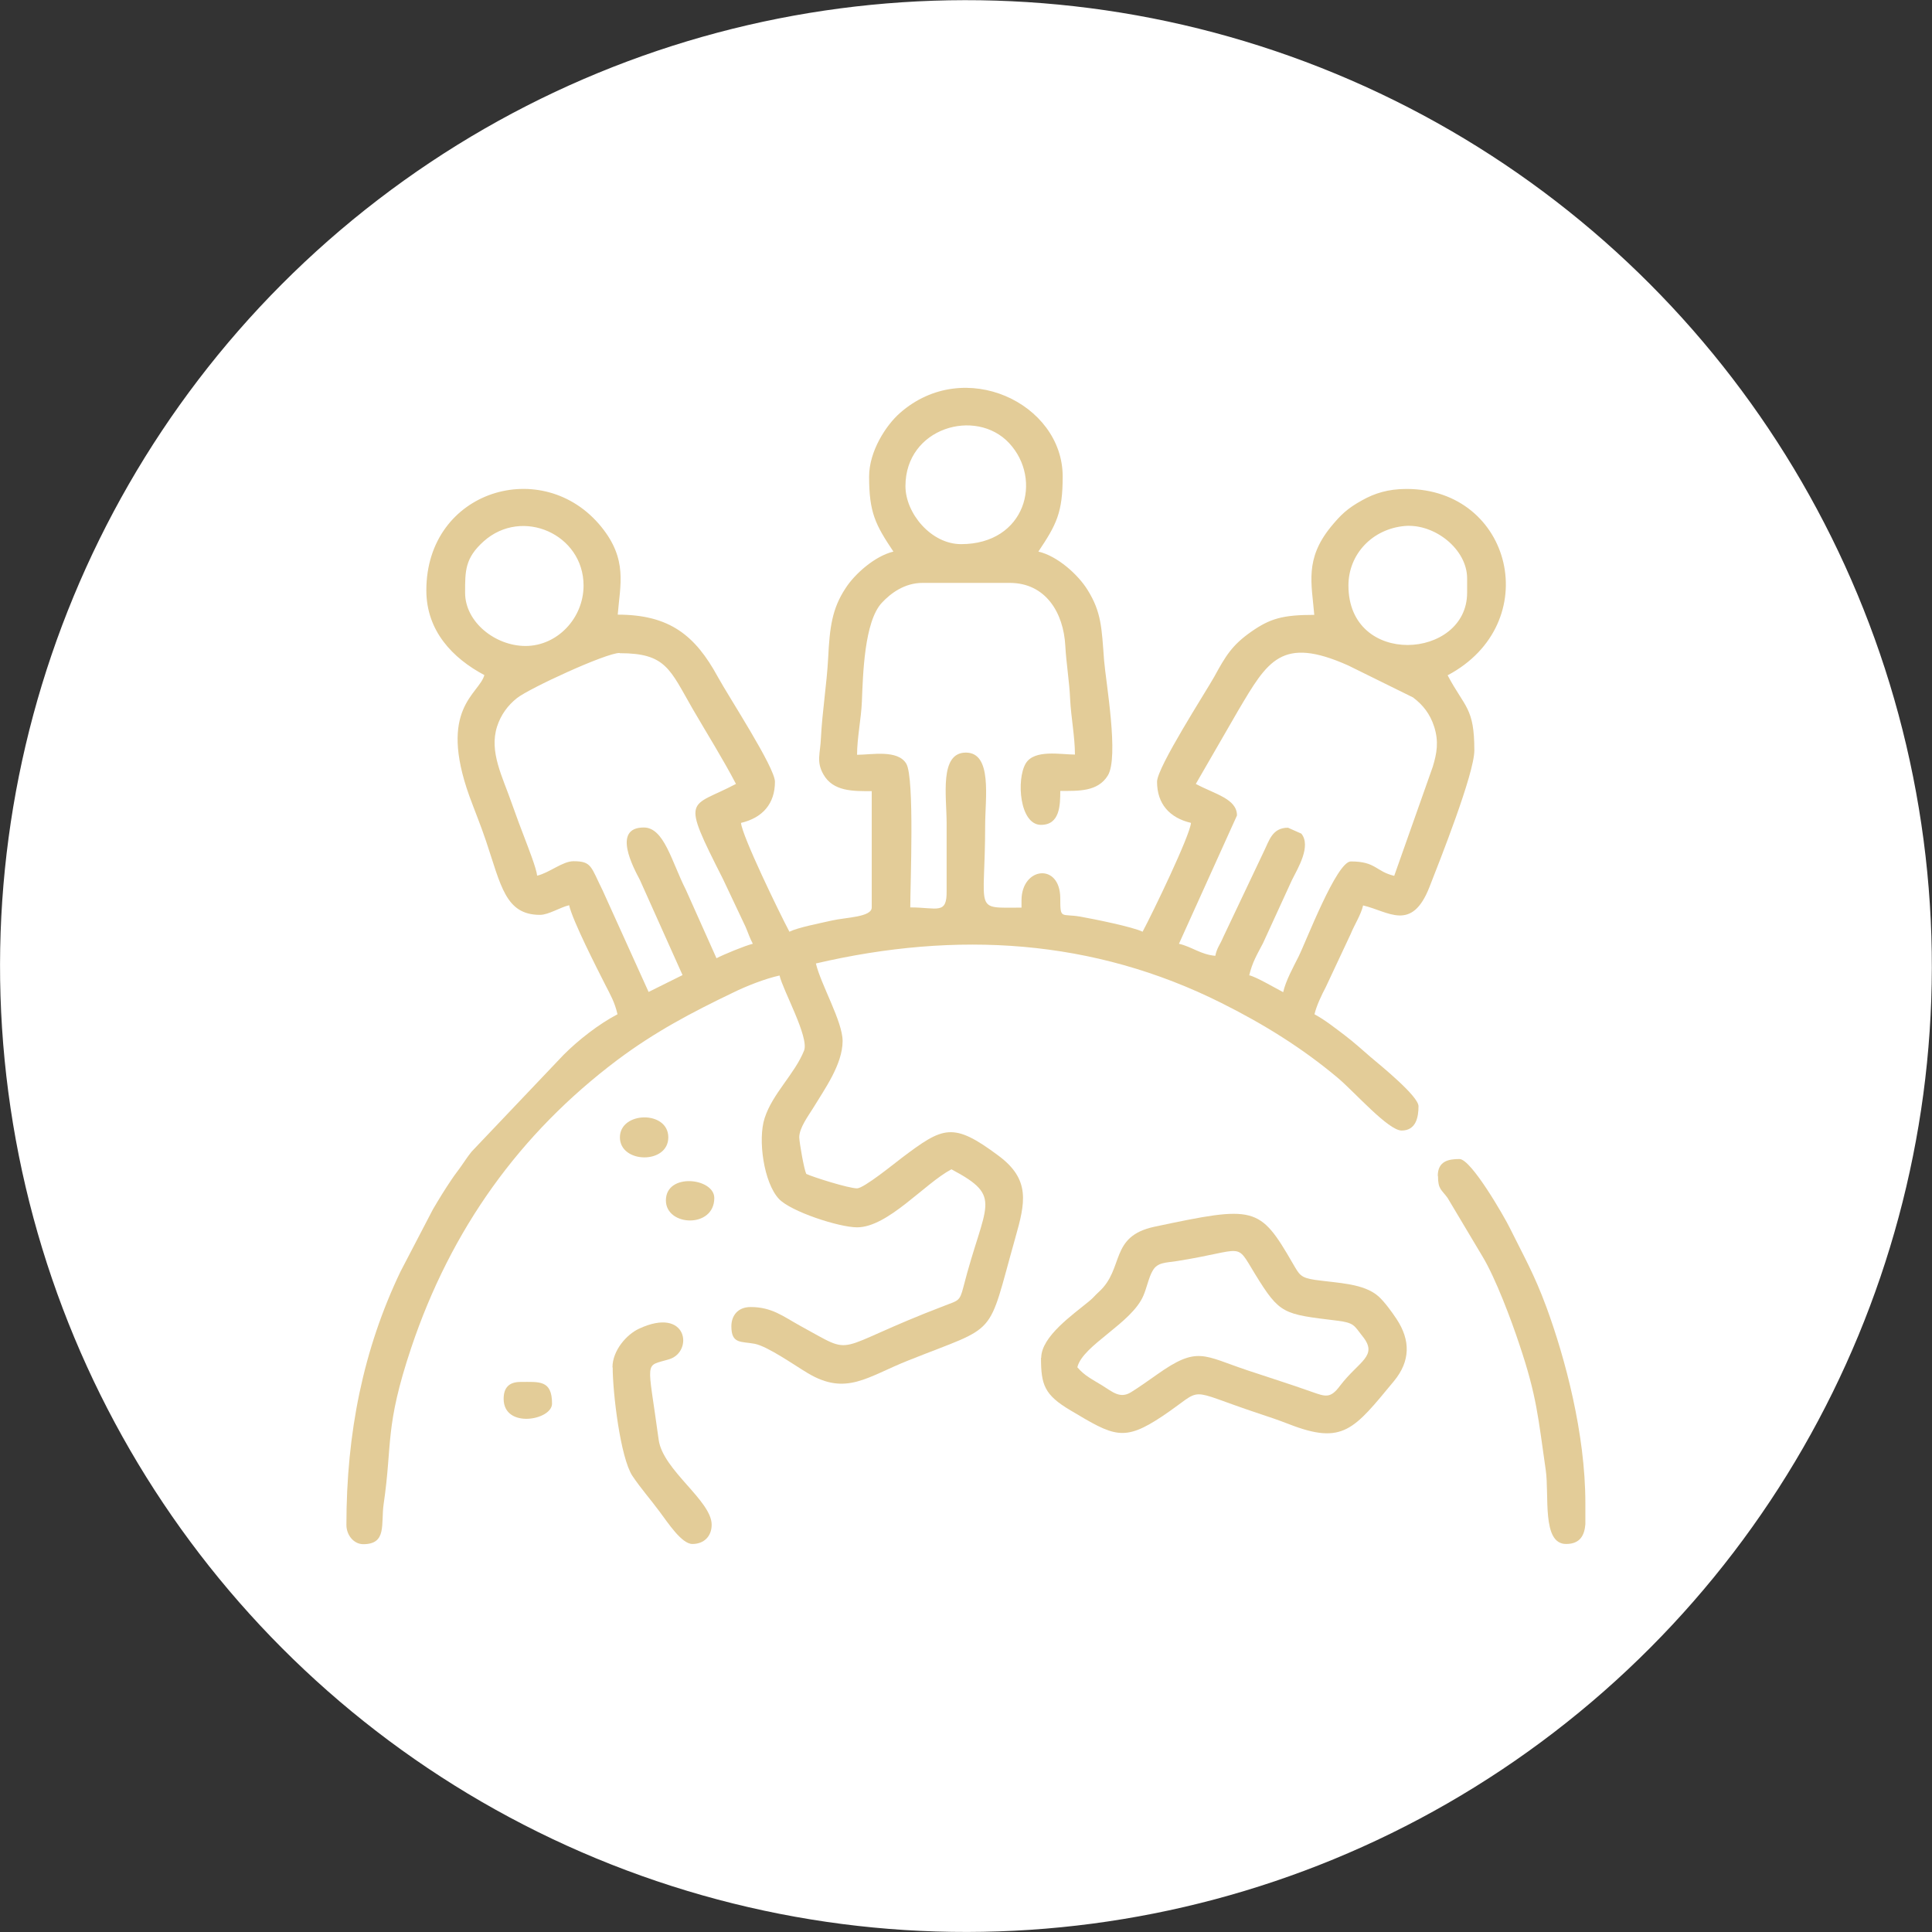 <?xml version="1.0" encoding="UTF-8"?>
<svg id="Layer_2" data-name="Layer 2" xmlns="http://www.w3.org/2000/svg" viewBox="0 0 88.23 88.23">
  <rect x="0" y="0" width="88.23" height="88.23" fill="#333333" stroke="none"/>
  <defs>
    <style>
      .cls-1 {
        fill: #fff;
      }

      .cls-2 {
        fill: #e3cc98;
        fill-rule: evenodd;
      }
    </style>
  </defs>
  <g id="Layer_1-2" data-name="Layer 1">
    <circle class="cls-1" cx="44.11" cy="44.11" r="44.11" transform="translate(-13.52 67.99) rotate(-67.5)"/>
    <g>
      <path class="cls-2" d="m63.68,40c-.86-.2-.83-.66-1.99-.66-.65,0-2.05,3.67-2.39,4.35-.24.48-.58,1.09-.7,1.62-.33-.17-1.25-.71-1.55-.77.14-.6.36-.95.63-1.47l1.32-2.88c.27-.54.89-1.55.43-2.12l-.61-.27c-.73,0-.86.6-1.11,1.1l-1.85,3.9c-.15.36-.28.47-.36.85-.67-.06-1.06-.41-1.66-.55l2.65-5.86c0-.76-1-.97-1.88-1.44l1.94-3.36c1.34-2.26,1.97-3.41,5.02-2.05l2.96,1.46c.45.34.78.75.97,1.35.21.67.12,1.2-.07,1.82l-1.76,4.98h0Zm-35.37-10.17c2.1,0,2.28.73,3.32,2.54.65,1.12,1.38,2.28,1.98,3.43-2.13,1.13-2.55.48-.59,4.35l1.03,2.18c.12.28.19.51.33.77-.37.09-1.33.49-1.66.66l-1.4-3.13c-.65-1.28-.99-2.84-1.92-2.84-1.47,0-.46,1.86-.18,2.39l1.95,4.35-1.55.77-2.1-4.64c-.54-1.08-.49-1.33-1.33-1.33-.5,0-1.1.53-1.66.66-.03-.33-.43-1.34-.55-1.66-.2-.51-.4-1.06-.6-1.62-.43-1.24-1.05-2.37-.68-3.53.17-.53.49-.97.91-1.3.55-.44,4.06-2.06,4.68-2.06h0Zm33.27-3.09c0,3.75,5.42,3.38,5.42.33v-.66c0-1.32-1.47-2.5-2.84-2.39-1.49.13-2.58,1.29-2.58,2.72h0Zm-37.58,2.76c-1.38,0-2.76-1.09-2.76-2.43,0-.99-.01-1.58.85-2.35,1.76-1.57,4.56-.32,4.56,2.02,0,1.49-1.2,2.76-2.65,2.76h0Zm17.35-7.3c0-2.67,3.21-3.59,4.73-1.97,1.56,1.67.75,4.62-2.19,4.62-1.37,0-2.54-1.41-2.54-2.65h0Zm-1.66-.44c0,1.64.28,2.19,1.11,3.43-.84.2-1.77,1.02-2.19,1.68-.61.93-.72,1.77-.79,3.18-.06,1.16-.27,2.45-.33,3.65-.03.73-.22,1.07.11,1.66.45.8,1.38.77,2.21.77v5.31c0,.45-1.18.45-1.83.6-.56.13-1.52.31-1.93.51-.47-.89-2.16-4.37-2.21-4.97.98-.23,1.55-.87,1.55-1.88,0-.65-2.1-3.86-2.61-4.79-1.03-1.89-2.2-2.84-4.57-2.84.11-1.37.46-2.52-.75-4.01-2.65-3.27-7.99-1.69-7.99,2.9,0,1.85,1.2,3.1,2.65,3.87-.24.88-2.13,1.51-.68,5.54.25.68.51,1.31.75,2.02.69,2.05.89,3.39,2.47,3.39.39,0,.91-.34,1.33-.44.17.73,1.27,2.88,1.66,3.65.23.45.42.77.55,1.33-.86.45-1.78,1.17-2.46,1.85l-4.2,4.42c-.2.25-.27.37-.46.64-.18.26-.28.37-.46.64-.33.49-.55.85-.85,1.36l-1.48,2.84c-1.7,3.55-2.47,7.36-2.47,11.57,0,.47.34.88.77.88,1.09,0,.8-.92.93-1.83.41-2.79.04-3.49,1.26-7.14,1.82-5.42,4.96-9.79,9.41-13.14,1.71-1.28,3.37-2.16,5.31-3.09.57-.28,1.42-.62,2.1-.77.16.69,1.36,2.82,1.12,3.43-.43,1.07-1.44,1.96-1.8,3.08-.32.98-.04,2.95.65,3.69.54.58,2.75,1.3,3.57,1.3,1.41,0,3.08-2,4.31-2.65,2.41,1.28,1.53,1.52.54,5.4-.16.62-.23.59-.83.82-5.35,2.04-3.96,2.37-6.63.92-.76-.42-1.28-.85-2.25-.85-.6,0-.88.41-.88.88,0,.82.44.68,1.07.8.6.12,1.83.99,2.42,1.34,1.76,1.05,2.72.16,4.59-.58,4.18-1.67,3.57-.93,4.89-5.61.45-1.59.7-2.65-.77-3.74-2.09-1.56-2.52-1.33-4.42.1-.33.25-1.73,1.39-2.04,1.39-.39,0-2.03-.52-2.32-.66-.1-.2-.31-1.4-.32-1.67,0-.43.42-.99.63-1.33.52-.86,1.35-2,1.35-3.07,0-.89-.99-2.57-1.22-3.54,6.44-1.5,12.66-1.13,18.53,1.81,1.92.96,3.68,2.05,5.31,3.42.76.64,2.3,2.4,2.91,2.4.66,0,.77-.62.77-1.11,0-.46-1.73-1.86-2.18-2.24-.43-.37-.73-.65-1.2-1.01-.48-.36-.86-.67-1.37-.95.09-.39.33-.89.52-1.25l1.13-2.41c.19-.46.47-.88.57-1.31,1.16.27,2.22,1.23,3.03-.84.47-1.2,2.05-5.18,2.05-6.24,0-1.96-.43-1.94-1.22-3.43,4.45-2.36,2.97-8.51-1.88-8.51-.84,0-1.46.2-2.03.52-.67.37-.97.66-1.43,1.22-1.19,1.47-.87,2.57-.75,4.01-1.45,0-2.02.17-2.88.77-.87.61-1.16,1.09-1.69,2.06-.36.65-2.61,4.13-2.61,4.79,0,1.01.57,1.65,1.55,1.88-.05.59-1.75,4.11-2.21,4.97-.45-.22-2.18-.57-2.85-.69-.88-.15-.91.15-.91-.85-.01-1.62-1.77-1.42-1.77.11v.33c-2.23,0-1.66.26-1.66-3.76,0-1.22.34-3.32-.88-3.32s-.88,2-.88,3.21v3.1c.02,1.11-.43.76-1.66.76,0-1.03.2-5.91-.18-6.56-.39-.66-1.59-.41-2.25-.41,0-.77.19-1.66.22-2.43.05-1.24.11-3.65.91-4.51.41-.44,1.04-.91,1.86-.91h3.98c1.65,0,2.46,1.37,2.54,2.87.04.77.19,1.67.22,2.43.04.83.22,1.73.22,2.54-.65,0-1.86-.25-2.25.41-.43.73-.28,2.8.7,2.8.86,0,.88-.89.88-1.55.84,0,1.71.04,2.17-.7.52-.84-.09-4.28-.17-5.27-.11-1.48-.12-2.2-.76-3.22-.43-.69-1.37-1.54-2.24-1.74.83-1.24,1.11-1.78,1.11-3.43,0-3.34-4.49-5.49-7.43-2.9-.64.56-1.41,1.75-1.41,2.9Z"/>
      <path class="cls-2" d="m49.2,62.44c.24-1.01,2.49-2.01,3.02-3.28.15-.35.25-.85.42-1.13.22-.39.6-.36,1.11-.44,3.16-.5,2.64-.92,3.57.6,1.13,1.84,1.28,1.82,3.73,2.12.81.1.78.22,1.17.71.74.91-.16,1.13-1.02,2.26-.44.59-.65.51-1.3.28-.98-.35-1.89-.63-2.9-.97-2.05-.68-2.3-1.14-4.16.18-.36.25-.8.57-1.19.81-.5.31-.85-.02-1.3-.3-.47-.29-.82-.45-1.15-.84h0Zm-1.66-.44c0,1.24.15,1.7,1.35,2.41,1.98,1.18,2.42,1.45,4.2.26,2-1.34.93-1.27,4.39-.12.46.15.9.3,1.39.49,2.47.96,2.96.24,4.79-1.97.75-.91.76-1.86.12-2.83-.21-.32-.56-.8-.83-1.04-.67-.59-1.81-.6-2.89-.75-.68-.1-.72-.24-1.02-.75-1.52-2.63-1.73-2.65-6.31-1.68-2.08.44-1.37,1.91-2.55,2.98-.18.16-.26.28-.45.43-.71.59-2.18,1.6-2.18,2.58Z"/>
      <path class="cls-2" d="m65.67,53.71c0,.61.16.61.44,1l1.61,2.7c.58.97,1.29,2.85,1.66,3.97.81,2.4.86,3.34,1.21,5.75.17,1.16-.19,3.38.93,3.38.65,0,.84-.41.88-.9v-.97h0c0-3.16-.92-6.61-1.78-8.95-.56-1.51-1.01-2.28-1.68-3.63-.23-.47-1.75-3.13-2.29-3.13-.49,0-.99.09-.99.77Z"/>
      <path class="cls-2" d="m27.98,62.44c0,1.16.35,4.12.9,4.96.39.58.81,1.05,1.24,1.63.39.52,1.01,1.48,1.5,1.48.53,0,.88-.35.88-.88,0-1.1-2.23-2.49-2.42-3.88-.51-3.77-.68-3.32.49-3.68,1.1-.34.84-2.43-1.39-1.39-.56.26-1.21.99-1.21,1.77Z"/>
      <path class="cls-2" d="m28.31,51.94c0,1.2,2.21,1.24,2.21,0s-2.21-1.19-2.21,0Z"/>
      <path class="cls-2" d="m30.41,54.82c0,1.19,2.21,1.29,2.21-.11,0-.92-2.21-1.17-2.21.11Z"/>
      <path class="cls-2" d="m23,63.88c0,1.38,2.21.98,2.21.22,0-1.09-.59-.99-1.44-.99-.52,0-.77.26-.77.77Z"/>
    </g>
  </g>
</svg>
